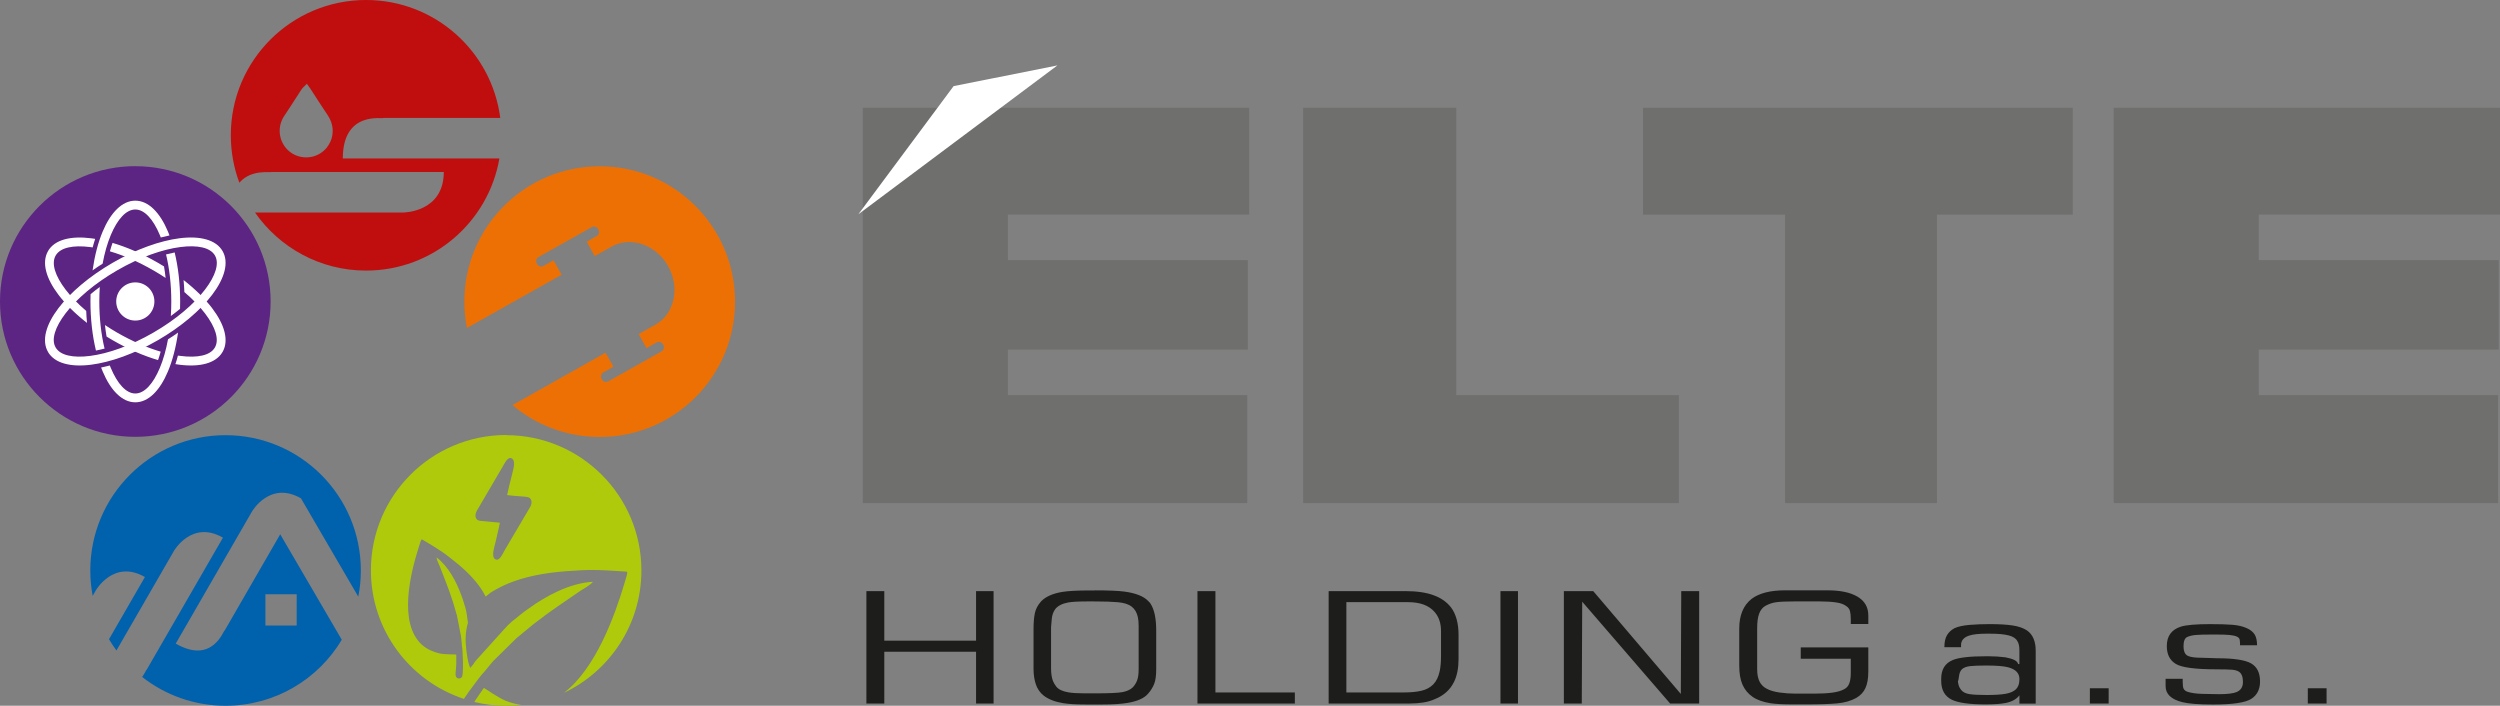 <?xml version="1.0" encoding="UTF-8"?><svg id="Layer_2" xmlns="http://www.w3.org/2000/svg" viewBox="0 0 637.62 180"><rect x="0" y="0" width="637.62" height="180" fill="#808080" stroke="none"/><defs><style>.cls-1{fill:#0061ad;}.cls-1,.cls-2,.cls-3,.cls-4,.cls-5,.cls-6,.cls-7,.cls-8,.cls-9{stroke-width:0px;}.cls-1,.cls-2,.cls-3,.cls-5,.cls-7,.cls-9{fill-rule:evenodd;}.cls-2{fill:#ed7004;}.cls-3{fill:#afca0b;}.cls-4,.cls-5{fill:#fff;}.cls-6{fill:#6f6f6e;}.cls-7{fill:#5c2483;}.cls-8{fill:#1d1d1b;}.cls-9{fill:#c00d0d;}</style></defs><g id="Layer_1-2"><path class="cls-7" d="M34.51,42.39c19.06,0,34.51,15.45,34.51,34.51s-15.45,34.51-34.51,34.51S0,95.95,0,76.89s15.45-34.51,34.51-34.51"/><path class="cls-8" d="M593.39,175.54v3.89h-4.79v-3.89h4.79ZM575.68,164.58h-4.36c0-.56-.03-1.02-.08-1.37-.05-.36-.29-.64-.72-.84-.43-.2-1.05-.34-1.89-.42-.83-.08-1.87-.11-3.11-.11h-1.76c-1.49,0-2.69.03-3.59.1-.9.06-1.68.24-2.31.52-.64.28-.96,1.07-.96,2.37,0,1.15.3,1.92.9,2.33.46.31,1.33.5,2.61.57.5,0,1.43.03,2.79.08,1.36.05,2.14.08,2.31.08,4.22,0,7.09.43,8.62,1.3,1.52.87,2.29,2.41,2.29,4.62,0,2.01-.75,3.49-2.26,4.45-1.51.95-4.74,1.43-9.71,1.43-3.62,0-6.24-.2-7.87-.61-2.84-.71-4.25-2.07-4.25-4.09v-1.87h4.36v.76c0,.89.08,1.49.24,1.79.16.31.45.55.88.73.92.33,2.22.52,3.88.57,1.67.05,3.08.08,4.25.08,2.13,0,3.62-.18,4.47-.53,1.1-.45,1.65-1.31,1.65-2.58s-.32-2.13-.96-2.58c-.43-.3-1.03-.48-1.81-.55-.78-.06-2.11-.1-3.99-.1-5.42,0-8.89-.46-10.4-1.4-1.51-.93-2.26-2.44-2.26-4.54,0-2.53,1.19-4.17,3.56-4.94,1.35-.43,3.86-.65,7.55-.65,2.34,0,4.21.06,5.61.17,1.4.11,2.6.39,3.59.82.99.43,1.69.99,2.1,1.66.41.67.61,1.6.61,2.77ZM537.81,175.54v3.89h-4.79v-3.89h4.79ZM500.38,170.69c-.4.41-.64.98-.73,1.72-.09.74-.19,1.22-.29,1.45.07.46.16.84.27,1.15.11.31.3.64.59.99.43.53,1.11.88,2.06,1.03.95.15,2.42.23,4.42.23s3.68-.1,4.84-.31c1.16-.2,2.05-.6,2.65-1.18.26-.25.46-.59.62-1.01.16-.42.24-.95.24-1.58,0-1.48-.95-2.47-2.84-2.98-1.14-.31-3.01-.46-5.62-.46-1.79,0-3.15.05-4.08.15-.92.1-1.64.37-2.14.8ZM515.05,177.41v-.08c-.71.97-1.86,1.62-3.46,1.95-1.21.25-2.92.38-5.16.38-4.15,0-7.04-.41-8.67-1.22-1.77-.89-2.66-2.49-2.66-4.81v-.53c0-2.37.99-3.96,2.98-4.77,1.56-.64,4.38-.95,8.46-.95h.69c1.42,0,2.84.09,4.25.27.96.18,1.71.4,2.26.67.55.27.88.62.98,1.05h.32v-3.55c0-1.04-.18-1.82-.53-2.33-.35-.66-1.09-1.14-2.19-1.43-1.11-.29-2.7-.44-4.8-.44h-.9c-1.96,0-3.44.17-4.43.5-1.36.46-2.03,1.26-2.03,2.41v.53h-4.25c0-1.27.22-2.28.66-3.04.44-.75,1.09-1.36,1.94-1.81.96-.43,2.26-.71,3.91-.84,1.65-.13,3.32-.19,5.03-.19,2.38,0,4.33.11,5.85.34,1.52.23,2.77.66,3.72,1.3.74.53,1.29,1.23,1.65,2.1.35.87.53,1.87.53,3.02v13.52h-4.15v-2.02ZM476.5,171.45c0,1.63-.24,2.97-.72,4.03-.48,1.06-1.27,1.9-2.37,2.54-1.35.74-2.95,1.2-4.81,1.37-1.86.18-4.53.27-8,.27h-3.19c-2.62,0-4.59-.1-5.9-.31-1.91-.31-3.44-.86-4.57-1.66-1.13-.8-1.98-1.83-2.53-3.09-.55-1.26-.82-2.88-.82-4.87v-9.39c0-3.41,1.05-5.94,3.15-7.6,1.92-1.45,4.77-2.18,8.54-2.18h10.83c3.31,0,5.87.55,7.68,1.64,1.82,1.09,2.72,2.69,2.72,4.77v2.18h-4.47v-1.22c0-.87-.07-1.56-.21-2.08-.14-.52-.44-.94-.91-1.24-.6-.48-1.5-.81-2.69-.97-1.2-.17-2.57-.25-4.14-.25h-6.36c-2.03,0-3.56.06-4.6.19-1.03.13-1.99.45-2.88.95-.71.41-1.24,1.06-1.58,1.97-.34.9-.51,2.16-.51,3.76v10.39c0,1.3.2,2.35.59,3.15.39.8,1.01,1.43,1.86,1.87.85.45,1.93.76,3.24.95,1.31.19,2.68.29,4.1.29h4.73c1.81,0,3.35-.08,4.63-.25,1.28-.17,2.3-.46,3.08-.9.6-.31,1.03-.8,1.28-1.49.25-.69.37-1.58.37-2.67v-3.59h-12.76v-2.9h17.23v6.34ZM398.85,150.76h7.5l22.34,26.23.11-26.23h4.57v28.68h-7.4l-22.43-25.98-.11,25.98h-4.57v-28.68ZM382.69,150.76h4.47v28.68h-4.47v-28.68ZM359.5,179.44h-20.63v-28.68h19.52c3.05,0,5.55.38,7.5,1.15,1.74.66,3.14,1.67,4.2,3.02,1.28,1.73,1.91,4.08,1.91,7.03v6.12c0,2.29-.37,4.21-1.12,5.77-.99,2.06-2.64,3.56-4.95,4.47-.82.38-1.77.66-2.87.84-1.1.18-2.29.27-3.56.27ZM357.96,176.61c1.84,0,3.38-.15,4.6-.44,1.22-.29,2.22-.83,3-1.63.78-.79,1.33-1.93,1.65-3.44.21-1.05.32-2.32.32-3.82v-6.35c0-1.99-.55-3.61-1.65-4.86-1.45-1.66-3.69-2.49-6.7-2.49h-15.79v23.03h14.57ZM305.42,150.76h4.57v25.85h20.26v2.83h-24.84v-28.68ZM279.2,150.57c3.47,0,5.99.1,7.55.31,2.87.38,4.89,1.17,6.06,2.37.28.25.5.5.64.73.96,1.48,1.44,3.75,1.44,6.84v9.85c0,1.63-.17,2.88-.51,3.74-.34.87-.86,1.71-1.57,2.52-.99,1.15-2.71,1.92-5.16,2.33-1.63.28-3.72.42-6.28.42h-4.57c-2.38,0-4.25-.11-5.64-.34-2.06-.33-3.7-.97-4.95-1.91-.96-.76-1.63-1.73-2.02-2.9-.39-1.17-.59-2.48-.59-3.93v-10.16c0-1.68.12-3.05.35-4.1.23-1.06.77-2.06,1.62-3,1.13-1.17,2.91-1.96,5.32-2.37,1.52-.25,3.81-.38,6.86-.38h1.44ZM279.09,153.39h-1.65c-2.38,0-4.04.09-5,.27-1.52.28-2.62.84-3.3,1.68-.5.71-.79,1.52-.88,2.42-.09.9-.15,1.64-.19,2.2v10.46c0,1.32.16,2.41.48,3.25.18.46.46.94.85,1.45.57.71,1.58,1.2,3.03,1.45.99.18,2.41.27,4.25.27h2.61c3.58,0,5.92-.11,7.02-.32,1.1-.22,1.95-.6,2.55-1.16.46-.46.83-1.03,1.12-1.72.28-.69.43-1.68.43-2.98v-11c0-.89-.07-1.65-.21-2.29-.25-1.15-.77-2.03-1.57-2.65-.8-.62-1.99-1-3.56-1.13-1.58-.13-3.34-.19-5.29-.19h-.69ZM220.97,150.76h4.57v12.64h23.4v-12.64h4.47v28.68h-4.47v-13.21h-23.4v13.21h-4.57v-28.68Z"/><path class="cls-6" d="M539.08,128.31V27.48h98.54v27.26h-61.53v11.61h61.21v22.81h-61.21v11.61h61.05v27.53h-98.07ZM455.27,128.31V54.75h-36.22v-27.26h109.61v27.26h-34.64v73.56h-38.75ZM332.35,128.31V27.48h39.07v73.29h56.78v27.53h-95.85ZM220.05,128.31V27.48h98.54v27.26h-61.53v11.61h61.21v22.81h-61.21v11.61h61.05v27.53h-98.07Z"/><path class="cls-4" d="M24.47,89.4c-.89-3.69-1.4-7.96-1.4-12.5,0-.63,0-1.25.03-1.87.76-.63,1.55-1.25,2.35-1.83-.08,1.21-.12,2.44-.12,3.7,0,4.38.49,8.48,1.34,12.01-.74.19-1.47.36-2.2.5M45.41,84.83c-.53,3.76-1.42,7.14-2.57,9.89-2.05,4.88-4.98,7.89-8.33,7.89s-6.29-3.02-8.33-7.89c-.13-.32-.26-.64-.39-.98.74-.15,1.48-.33,2.22-.52.08.21.17.42.25.63,1.69,4.02,3.9,6.51,6.25,6.51s4.56-2.49,6.25-6.51c.87-2.08,1.59-4.56,2.09-7.31.86-.54,1.72-1.11,2.56-1.71ZM44.55,64.39c.89,3.69,1.4,7.96,1.4,12.51,0,.63,0,1.25-.03,1.87-.76.63-1.55,1.25-2.35,1.83.08-1.21.12-2.44.12-3.7,0-4.38-.49-8.48-1.34-12.01.74-.19,1.47-.36,2.2-.5ZM34.51,51.18c3.35,0,6.29,3.02,8.33,7.89.13.32.26.64.39.98-.74.15-1.48.33-2.22.52-.08-.21-.17-.42-.25-.63-1.69-4.02-3.9-6.51-6.25-6.51s-4.56,2.49-6.25,6.51c-.87,2.08-1.59,4.56-2.09,7.31-.86.54-1.72,1.11-2.56,1.71.53-3.76,1.42-7.14,2.57-9.89,2.05-4.88,4.98-7.89,8.33-7.89Z"/><path class="cls-4" d="M40.31,91.84c-3.64-1.07-7.59-2.77-11.52-5.04-.54-.31-1.08-.64-1.61-.96-.17-.98-.3-1.96-.41-2.94,1,.67,2.05,1.32,3.14,1.95,3.8,2.19,7.59,3.82,11.07,4.84-.2.73-.42,1.45-.67,2.15M46.83,71.43c2.99,2.33,5.47,4.79,7.27,7.16,3.2,4.21,4.34,8.26,2.67,11.16-1.67,2.9-5.75,3.94-11,3.27-.34-.04-.69-.09-1.04-.15.24-.71.46-1.44.65-2.18.22.03.45.07.67.09,4.33.55,7.59-.12,8.76-2.16,1.17-2.03.13-5.2-2.51-8.67-1.37-1.8-3.15-3.65-5.28-5.46-.04-1.01-.1-2.03-.2-3.06ZM28.7,61.95c3.64,1.07,7.59,2.77,11.52,5.04h.02s0,.01,0,.01c.54.31,1.07.63,1.59.95.17.97.3,1.96.41,2.94-1-.67-2.05-1.32-3.14-1.95h-.02c-3.79-2.2-7.58-3.82-11.05-4.84.2-.73.42-1.45.67-2.15ZM12.24,64.04c1.67-2.9,5.75-3.93,11-3.27.34.04.69.09,1.04.15-.24.71-.46,1.44-.65,2.18-.22-.03-.45-.07-.67-.09-4.33-.55-7.59.13-8.76,2.16h0c-1.17,2.03-.13,5.2,2.51,8.67,1.37,1.8,3.15,3.65,5.28,5.46.04,1.01.1,2.03.2,3.06-2.99-2.33-5.47-4.79-7.27-7.16-3.2-4.21-4.34-8.26-2.67-11.16h0Z"/><path class="cls-4" d="M16.7,79.95c-2.64,3.47-3.69,6.64-2.51,8.67,1.17,2.03,4.44,2.71,8.76,2.16,4.65-.59,10.4-2.62,16.15-5.94,5.75-3.32,10.38-7.28,13.21-11.01,2.64-3.47,3.69-6.63,2.51-8.67h0c-1.17-2.03-4.44-2.71-8.76-2.16-4.64.59-10.39,2.61-16.13,5.93h0s-.02.01-.02.01c-5.75,3.32-10.38,7.28-13.21,11.01M12.24,89.75c-1.67-2.9-.53-6.95,2.67-11.16,3-3.95,7.86-8.12,13.86-11.59h0s.02-.01.02-.01c6.01-3.47,12.06-5.59,16.98-6.22,5.25-.67,9.33.37,11,3.27h0c1.67,2.9.53,6.95-2.67,11.16-3.01,3.95-7.87,8.13-13.88,11.6-6.01,3.47-12.06,5.59-16.99,6.22-5.24.67-9.32-.37-11-3.27Z"/><path class="cls-5" d="M34.51,72.02c2.69,0,4.87,2.18,4.87,4.87s-2.18,4.87-4.87,4.87-4.87-2.18-4.87-4.87,2.18-4.87,4.87-4.87"/><path class="cls-3" d="M132.89,179.79c-1.25.14-2.52.21-3.81.21-2.79,0-5.5-.33-8.1-.96l.32-.54,2.09-3.04c.38.1,3.23,2.28,5.7,3.32,1.18.44,2.46.81,3.8,1.01M127.49,133.3c-.26,1.51-.74,3.24-1.07,4.82-.31,1.35-1.15,3.66-.22,4.44,1.12.79,1.85-1.06,2.6-2.37l6.1-10.35c.37-.58.8-1.23.63-2.09-.18-.78-.72-.99-1.53-1.06-1.49-.14-3.24-.22-4.66-.43.33-1.58.74-3.24,1.13-4.74.33-1.51,1.16-3.74.17-4.52-1.06-.79-1.85,1.06-2.6,2.3l-6.11,10.43c-.3.51-.8,1.23-.63,2.09.18.79.66.98,1.53,1.06,1.55.14,3.11.29,4.66.43ZM129.08,110.99c19.06,0,34.51,15.45,34.51,34.51,0,13.78-8.08,25.67-19.76,31.2,8.11-6.18,12.97-19.66,15.46-28.01.95-3.23.95-2.85-.1-2.94-2.94-.19-5.6-.38-8.55-.38-1.42,0-2.85.09-4.27.19-5.41.28-10.63,1.04-15.19,2.66-2.18.76-4.27,1.8-6.08,2.94-.37.32-.81.67-1.23,1-.47-.93-1.04-1.87-1.69-2.74-1.86-2.55-4.4-4.87-7.21-7.02-.73-.57-1.46-1.15-2.23-1.67-1.59-1.08-3.09-1.96-4.74-2.94-.6-.33-.46-.54-1.13,1.55-2.19,6.83-5.33,19.46.68,25.05,1.34,1.22,2.99,1.89,4.53,2.26,1.71.34,4.05.21,4.29.3v2.4c-.05.86-.09,1.58-.19,2.49-.08,1.44,1.26,1.46,1.66.76.31-.46.27-4.24.19-4.89-.04-.93-.05-2.13-.21-2.99l-.17-1.84c0-.22-.07-.34-.06-.57l-1.04-5.28-1.01-3.46c-1.2-3.74-2.04-5.59-3.37-9.12-.29-.57-.84-1.85-.83-2.29,3.02,2.28,5.1,6.26,6.34,9.72.5,1.24.66,2.1,1.06,3.27.21.9.25,1.07.36,1.89l.25,1.8c-.35,1.18-.55,2.45-.59,3.8-.09,1.52.47,6.74,1.23,7.69.19-.28.47-.66.76-.95.19-.38.38-.57.66-.95l7.12-7.88c.85-.95,1.04-1.14,2.09-2.09,1.52-1.14,2.47-2.09,4.18-3.23,4.56-3.32,10.63-6.55,16.43-6.84-.38.57-2.18,1.71-3.04,2.18-4.75,3.32-7.41,4.94-12.15,8.64l-4.27,3.51-5.89,5.79c-.19.28-.38.38-.57.66l-1.8,2.18c-.95.95-1.99,2.47-2.85,3.61-.34.39-1.4,1.86-2.34,3.29-13.78-4.53-23.72-17.49-23.72-32.79,0-19.06,15.45-34.51,34.51-34.51Z"/><path class="cls-2" d="M152.95,42.41c19.06,0,34.52,15.45,34.52,34.52s-15.45,34.52-34.52,34.52c-8.48,0-16.24-3.06-22.25-8.13l23.74-13.36,2.01,3.58-2.61,1.47c-.55.31-.72,1.08-.37,1.7.35.62,1.09.88,1.64.57l13.67-7.69c.55-.31.72-1.08.37-1.7-.35-.62-1.09-.88-1.64-.57l-2.61,1.47-2.01-3.58,4.32-2.43c4.84-2.72,6.28-9.43,3.2-14.9-3.08-5.47-9.56-7.72-14.4-5l-4.32,2.43-2.06-3.67,2.61-1.47c.55-.31.72-1.08.37-1.7-.35-.62-1.09-.88-1.64-.57l-13.67,7.69c-.55.31-.72,1.08-.37,1.7.35.62,1.09.88,1.64.57l2.61-1.47,2.06,3.67-24.15,13.59c-.43-2.17-.66-4.42-.66-6.72,0-19.06,15.45-34.52,34.52-34.52"/><path class="cls-9" d="M81.37,39.3c-.44.26-.93.43-1.41.59h-.04s-.04.02-.04.02c-1.69.45-3.53.25-5.06-.6-2.93-1.62-4.24-5.18-3.06-8.32.34-.9.81-1.56,1.34-2.34.42-.68.87-1.34,1.31-2l2.3-3.56.02-.02c.15-.22.27-.45.46-.64l1.07-1.07.88,1.23c.12.17.22.35.33.51l.02.03.02.03c.95,1.52,1.96,2.99,2.93,4.5.67,1.04,1.57,2.2,1.99,3.36.42,1.16.53,2.31.33,3.5-.18,1.17-.71,2.2-1.43,3.14l-.03.04-.03.04c-.24.27-.48.52-.75.75-.37.31-.73.57-1.15.81M93.36,0c17.56,0,32.05,13.12,34.23,30.08h-29.79c-.03.38-10.37-2-10.37,10.34h39.94c-2.81,16.24-16.96,28.59-34,28.59-11.73,0-22.1-5.86-28.33-14.81h37.81s10.34,0,10.34-10.34h-44c-.02.27-5.1-.82-8.14,2.74-1.41-3.77-2.18-7.84-2.18-12.1C58.85,15.45,74.3,0,93.36,0Z"/><path class="cls-1" d="M67.69,151.56h7.98v7.98h-7.98v-7.98ZM57.52,110.99c19.06,0,34.51,15.45,34.51,34.51,0,2.29-.22,4.52-.65,6.68l-14.62-25.08c-7.91-4.57-12.48,3.34-12.48,3.34l-19.46,33.71c9.45,5.45,12.19-3.51,12.5-3.37l14.15-24.51,15.7,26.9c-6.02,10.08-17.04,16.83-29.64,16.83-8.03,0-15.41-2.74-21.27-7.34.72-1.03,1.06-1.89,1.15-1.85l19.45-33.68c-7.91-4.57-12.48,3.35-12.48,3.35l-14.68,25.42c-.68-.92-1.31-1.88-1.9-2.87l9.16-15.86c-7.91-4.57-12.48,3.34-12.48,3.34l-.84,1.46c-.4-2.1-.61-4.26-.61-6.47,0-19.06,15.45-34.51,34.51-34.51Z"/><polygon class="cls-5" points="269.69 16.68 243.21 21.97 218.93 54.64 269.69 16.68"/></g></svg>